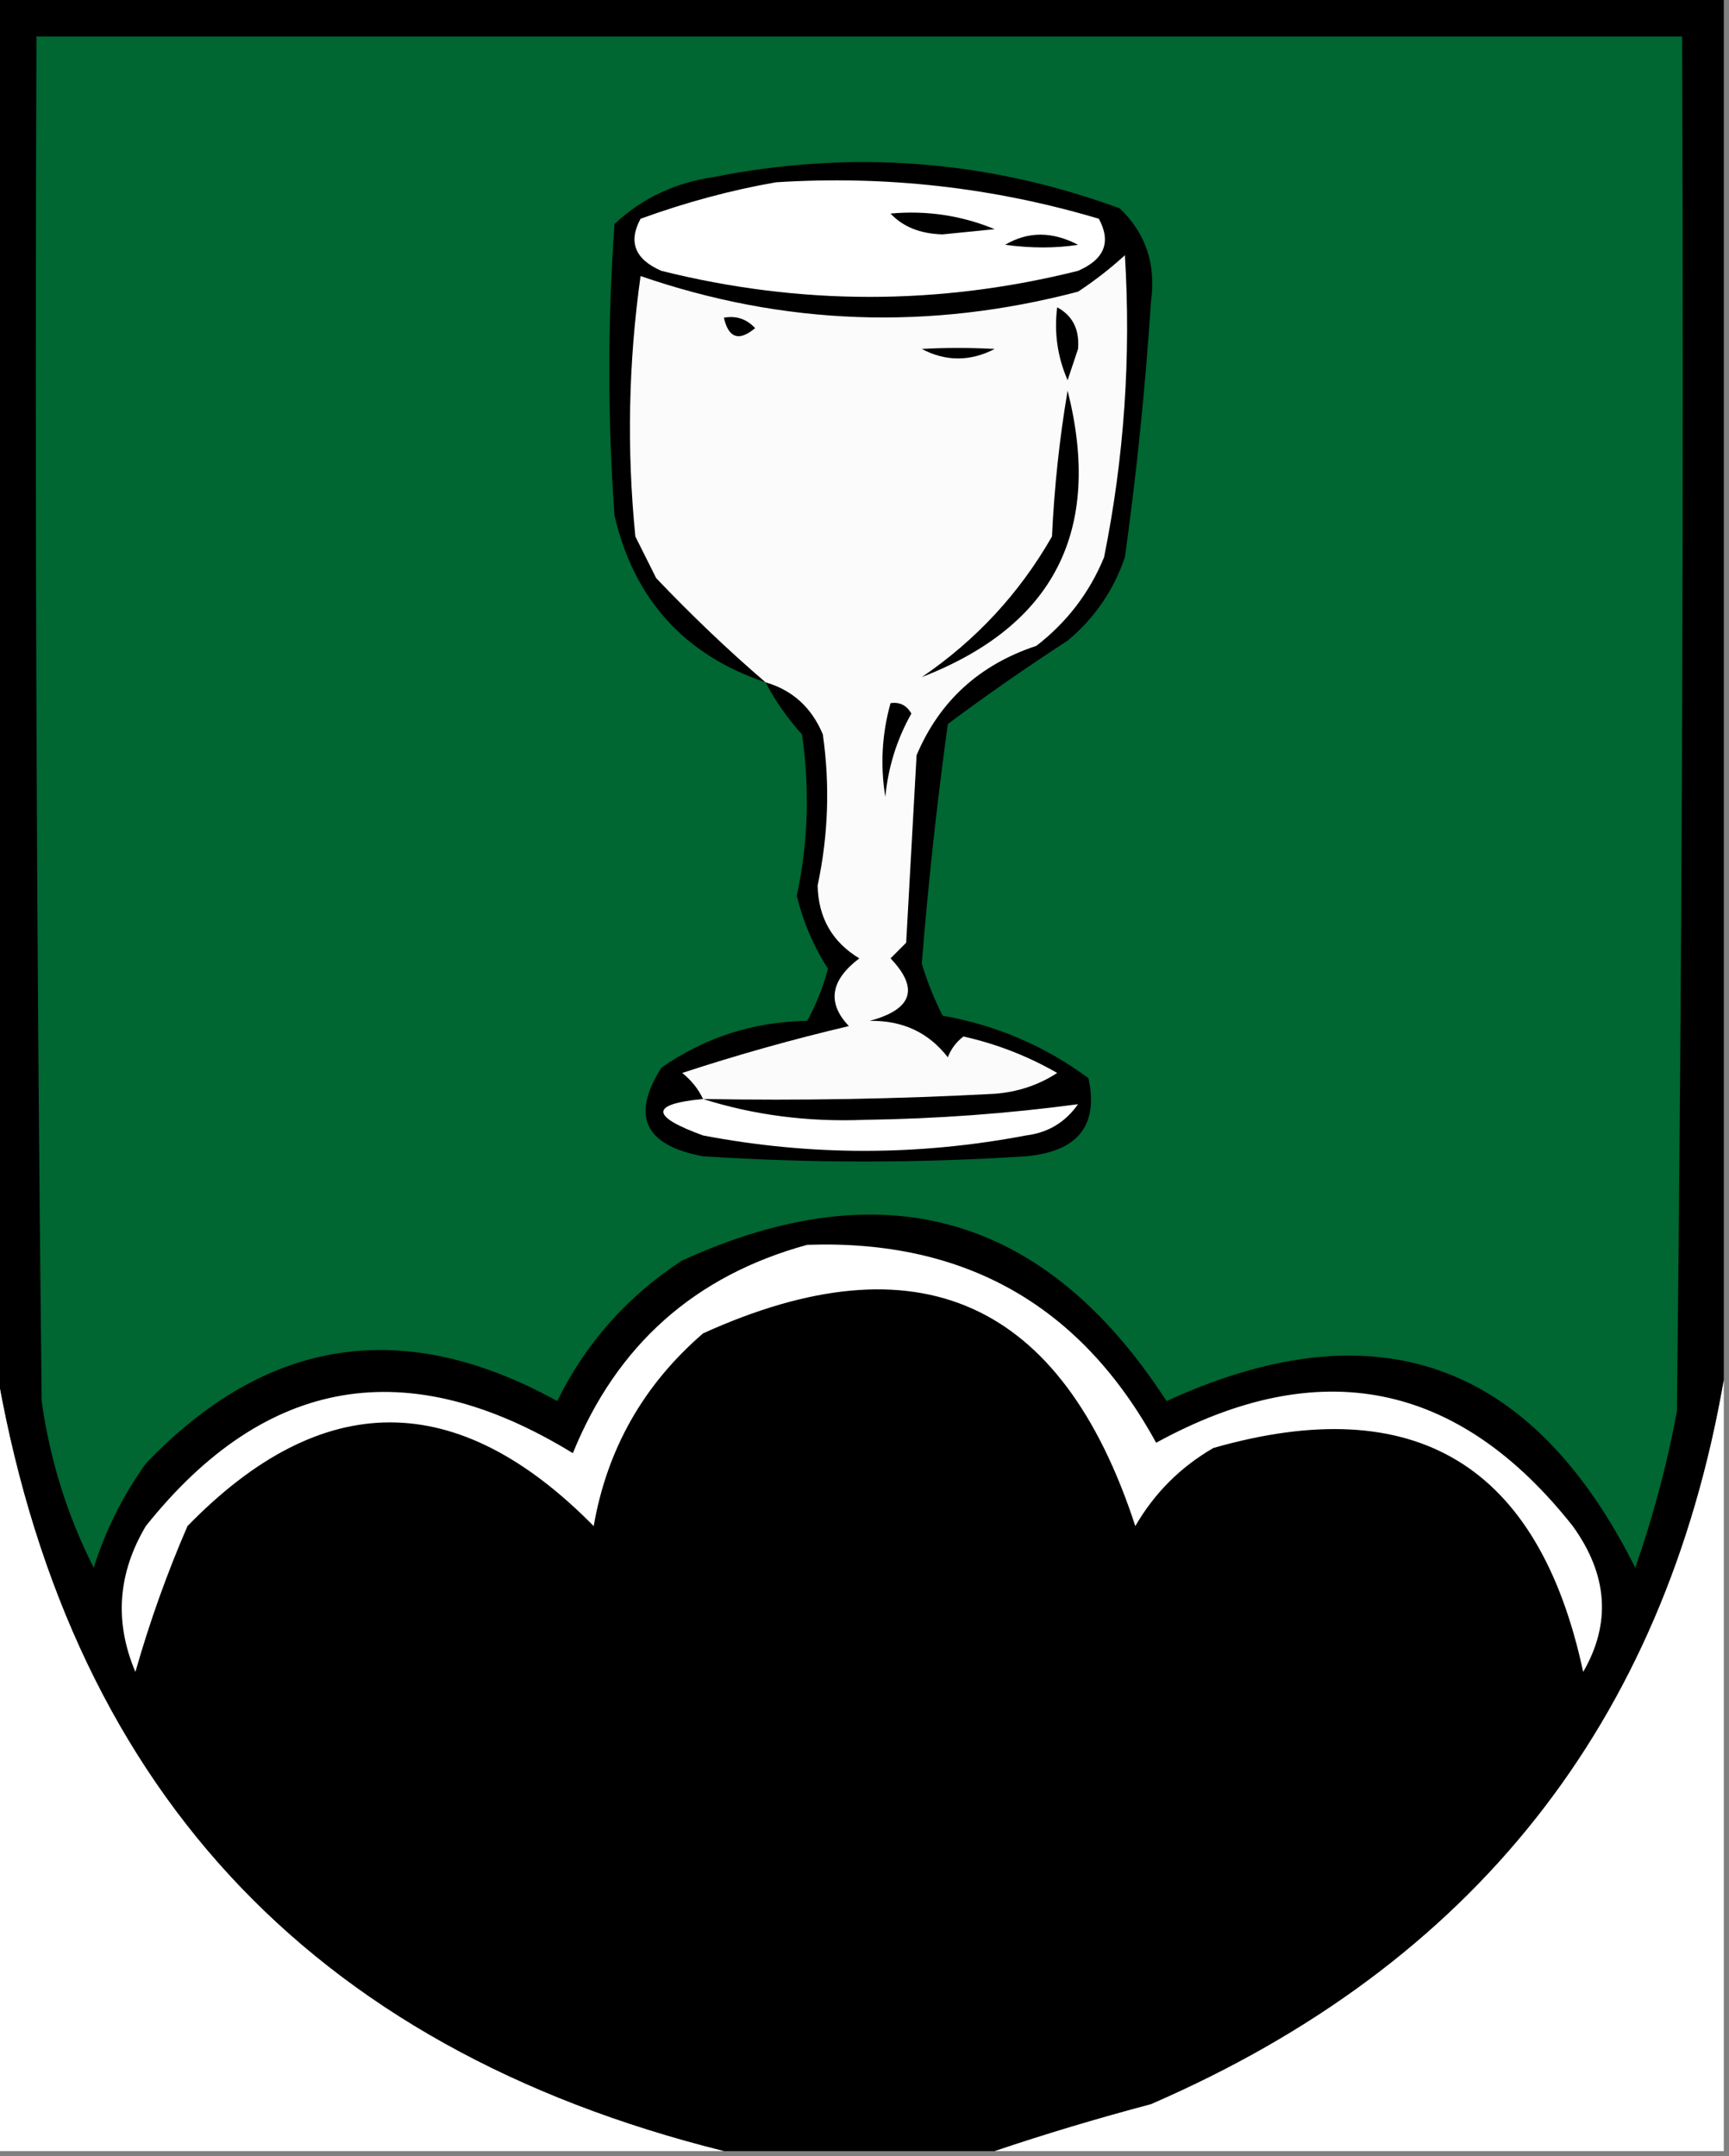 <?xml version="1.0" encoding="UTF-8"?>
<!DOCTYPE svg PUBLIC "-//W3C//DTD SVG 1.1//EN" "http://www.w3.org/Graphics/SVG/1.1/DTD/svg11.dtd">
<svg xmlns="http://www.w3.org/2000/svg" version="1.1" width="166px" height="207px" style="shape-rendering:geometricPrecision; text-rendering:geometricPrecision; image-rendering:optimizeQuality; fill-rule:evenodd; clip-rule:evenodd" xmlns:xlink="http://www.w3.org/1999/xlink">
<rect width="100%" height="100%" fill="#808080" stroke="none"/>
<g><path style="opacity:1" fill="#000000" d="M -0.5,-0.5 C 54.833,-0.5 110.167,-0.5 165.5,-0.5C 165.5,43.833 165.5,88.167 165.5,132.5C 159.762,165.428 141.429,188.595 110.5,202C 105.336,203.369 100.336,204.869 95.5,206.5C 86.833,206.5 78.167,206.5 69.5,206.5C 29.557,196.554 6.224,171.221 -0.5,130.5C -0.5,86.833 -0.5,43.167 -0.5,-0.5 Z"/></g>
<g><path style="opacity:1" fill="#006632" d="M 3.5,3.5 C 56.167,3.5 108.833,3.5 161.5,3.5C 161.667,47.501 161.5,91.501 161,135.5C 160.045,140.615 158.711,145.615 157,150.5C 147.061,130.633 132.061,125.3 112,134.5C 100.432,116.645 84.932,112.145 65.5,121C 60.25,124.415 56.25,128.915 53.5,134.5C 38.76,126.356 25.594,128.356 14,140.5C 11.806,143.554 10.139,146.888 9,150.5C 6.459,145.487 4.793,140.154 4,134.5C 3.5,90.835 3.333,47.168 3.5,3.5 Z"/></g>
<g><path style="opacity:1" fill="#000000" d="M 73.5,65.5 C 65.719,62.883 60.885,57.55 59,49.5C 58.333,40.167 58.333,30.833 59,21.5C 61.644,19.036 64.81,17.536 68.5,17C 81.81,14.35 94.81,15.35 107.5,20C 110.013,22.396 111.013,25.396 110.5,29C 109.967,37.199 109.133,45.365 108,53.5C 106.907,56.688 105.074,59.355 102.5,61.5C 98.579,64.043 94.746,66.71 91,69.5C 89.946,77.155 89.112,84.821 88.5,92.5C 89.015,94.225 89.682,95.892 90.5,97.5C 95.668,98.419 100.334,100.419 104.5,103.5C 105.488,108.041 103.488,110.541 98.5,111C 88.167,111.667 77.833,111.667 67.5,111C 61.894,109.962 60.561,107.129 63.5,102.5C 67.68,99.581 72.347,98.081 77.5,98C 78.358,96.43 79.025,94.763 79.5,93C 78.119,90.865 77.119,88.532 76.5,86C 77.592,80.874 77.759,75.707 77,70.5C 75.588,68.935 74.421,67.269 73.5,65.5 Z"/></g>
<g><path style="opacity:1" fill="#fefffe" d="M 74.5,17.5 C 85.067,16.826 95.4,17.993 105.5,21C 106.705,23.234 106.039,24.901 103.5,26C 90.167,29.333 76.833,29.333 63.5,26C 60.961,24.901 60.295,23.234 61.5,21C 65.86,19.417 70.194,18.25 74.5,17.5 Z"/></g>
<g><path style="opacity:1" fill="#000000" d="M 85.5,20.5 C 88.978,20.184 92.312,20.684 95.5,22C 93.833,22.167 92.167,22.333 90.5,22.5C 88.36,22.444 86.694,21.777 85.5,20.5 Z"/></g>
<g><path style="opacity:1" fill="#000000" d="M 96.5,23.5 C 98.693,22.203 101.027,22.203 103.5,23.5C 101.345,23.838 99.011,23.838 96.5,23.5 Z"/></g>
<g><path style="opacity:1" fill="#fbfbfb" d="M 67.5,105.5 C 67.047,104.542 66.38,103.708 65.5,103C 70.771,101.271 76.105,99.771 81.5,98.5C 79.385,96.278 79.719,94.112 82.5,92C 79.897,90.425 78.563,88.092 78.5,85C 79.525,80.195 79.692,75.362 79,70.5C 77.924,67.921 76.091,66.254 73.5,65.5C 69.942,62.448 66.442,59.114 63,55.5C 62.333,54.167 61.667,52.833 61,51.5C 60.168,43.147 60.335,34.813 61.5,26.5C 75.246,31.243 89.246,31.743 103.5,28C 105.09,26.954 106.59,25.788 108,24.5C 108.598,34.253 107.932,43.92 106,53.5C 104.6,56.902 102.433,59.736 99.5,62C 94.031,63.807 90.197,67.307 88,72.5C 87.667,78.5 87.333,84.5 87,90.5C 86.5,91 86,91.5 85.5,92C 88.267,94.899 87.6,96.899 83.5,98C 86.656,97.947 89.156,99.114 91,101.5C 91.308,100.692 91.808,100.025 92.5,99.5C 95.673,100.21 98.673,101.377 101.5,103C 99.715,104.163 97.715,104.83 95.5,105C 86.173,105.5 76.839,105.666 67.5,105.5 Z"/></g>
<g><path style="opacity:1" fill="#000000" d="M 101.5,29.5 C 102.993,30.312 103.66,31.645 103.5,33.5C 103.167,34.5 102.833,35.5 102.5,36.5C 101.526,34.257 101.192,31.924 101.5,29.5 Z"/></g>
<g><path style="opacity:1" fill="#000000" d="M 69.5,30.5 C 70.675,30.281 71.675,30.614 72.5,31.5C 70.948,32.798 69.948,32.465 69.5,30.5 Z"/></g>
<g><path style="opacity:1" fill="#000000" d="M 88.5,33.5 C 90.768,33.369 93.101,33.369 95.5,33.5C 93.141,34.714 90.808,34.714 88.5,33.5 Z"/></g>
<g><path style="opacity:1" fill="#000000" d="M 102.5,37.5 C 105.886,50.896 101.219,60.063 88.5,65C 93.713,61.454 97.88,56.954 101,51.5C 101.223,46.75 101.723,42.084 102.5,37.5 Z"/></g>
<g><path style="opacity:1" fill="#000000" d="M 85.5,67.5 C 86.376,67.369 87.043,67.703 87.5,68.5C 86.103,70.982 85.269,73.648 85,76.5C 84.505,73.469 84.671,70.469 85.5,67.5 Z"/></g>
<g><path style="opacity:1" fill="#fefffe" d="M 67.5,105.5 C 72.401,107.052 77.568,107.719 83,107.5C 89.919,107.404 96.753,106.904 103.5,106C 102.284,107.74 100.618,108.74 98.5,109C 88.158,110.97 77.825,110.97 67.5,109C 62.414,107.148 62.414,105.981 67.5,105.5 Z"/></g>
<g><path style="opacity:1" fill="#fefffe" d="M 77.5,119.5 C 92.615,118.972 103.781,125.305 111,138.5C 126.671,129.921 140.004,132.588 151,146.5C 154.367,151.168 154.7,155.834 152,160.5C 147.736,140.624 135.902,133.457 116.5,139C 113.333,140.833 110.833,143.333 109,146.5C 101.93,124.819 88.096,118.652 67.5,128C 61.783,132.936 58.283,139.103 57,146.5C 43.926,133.227 30.926,133.227 18,146.5C 16.029,151.044 14.363,155.711 13,160.5C 10.967,155.708 11.301,151.041 14,146.5C 25.48,132.112 39.147,129.779 55,139.5C 59.216,129.116 66.716,122.449 77.5,119.5 Z"/></g>
<g><path style="opacity:1" fill="#fefffe" d="M -0.5,130.5 C 6.224,171.221 29.557,196.554 69.5,206.5C 46.167,206.5 22.833,206.5 -0.5,206.5C -0.5,181.167 -0.5,155.833 -0.5,130.5 Z"/></g>
<g><path style="opacity:1" fill="#fefffe" d="M 165.5,132.5 C 165.5,157.167 165.5,181.833 165.5,206.5C 142.167,206.5 118.833,206.5 95.5,206.5C 100.336,204.869 105.336,203.369 110.5,202C 141.429,188.595 159.762,165.428 165.5,132.5 Z"/></g>
</svg>
